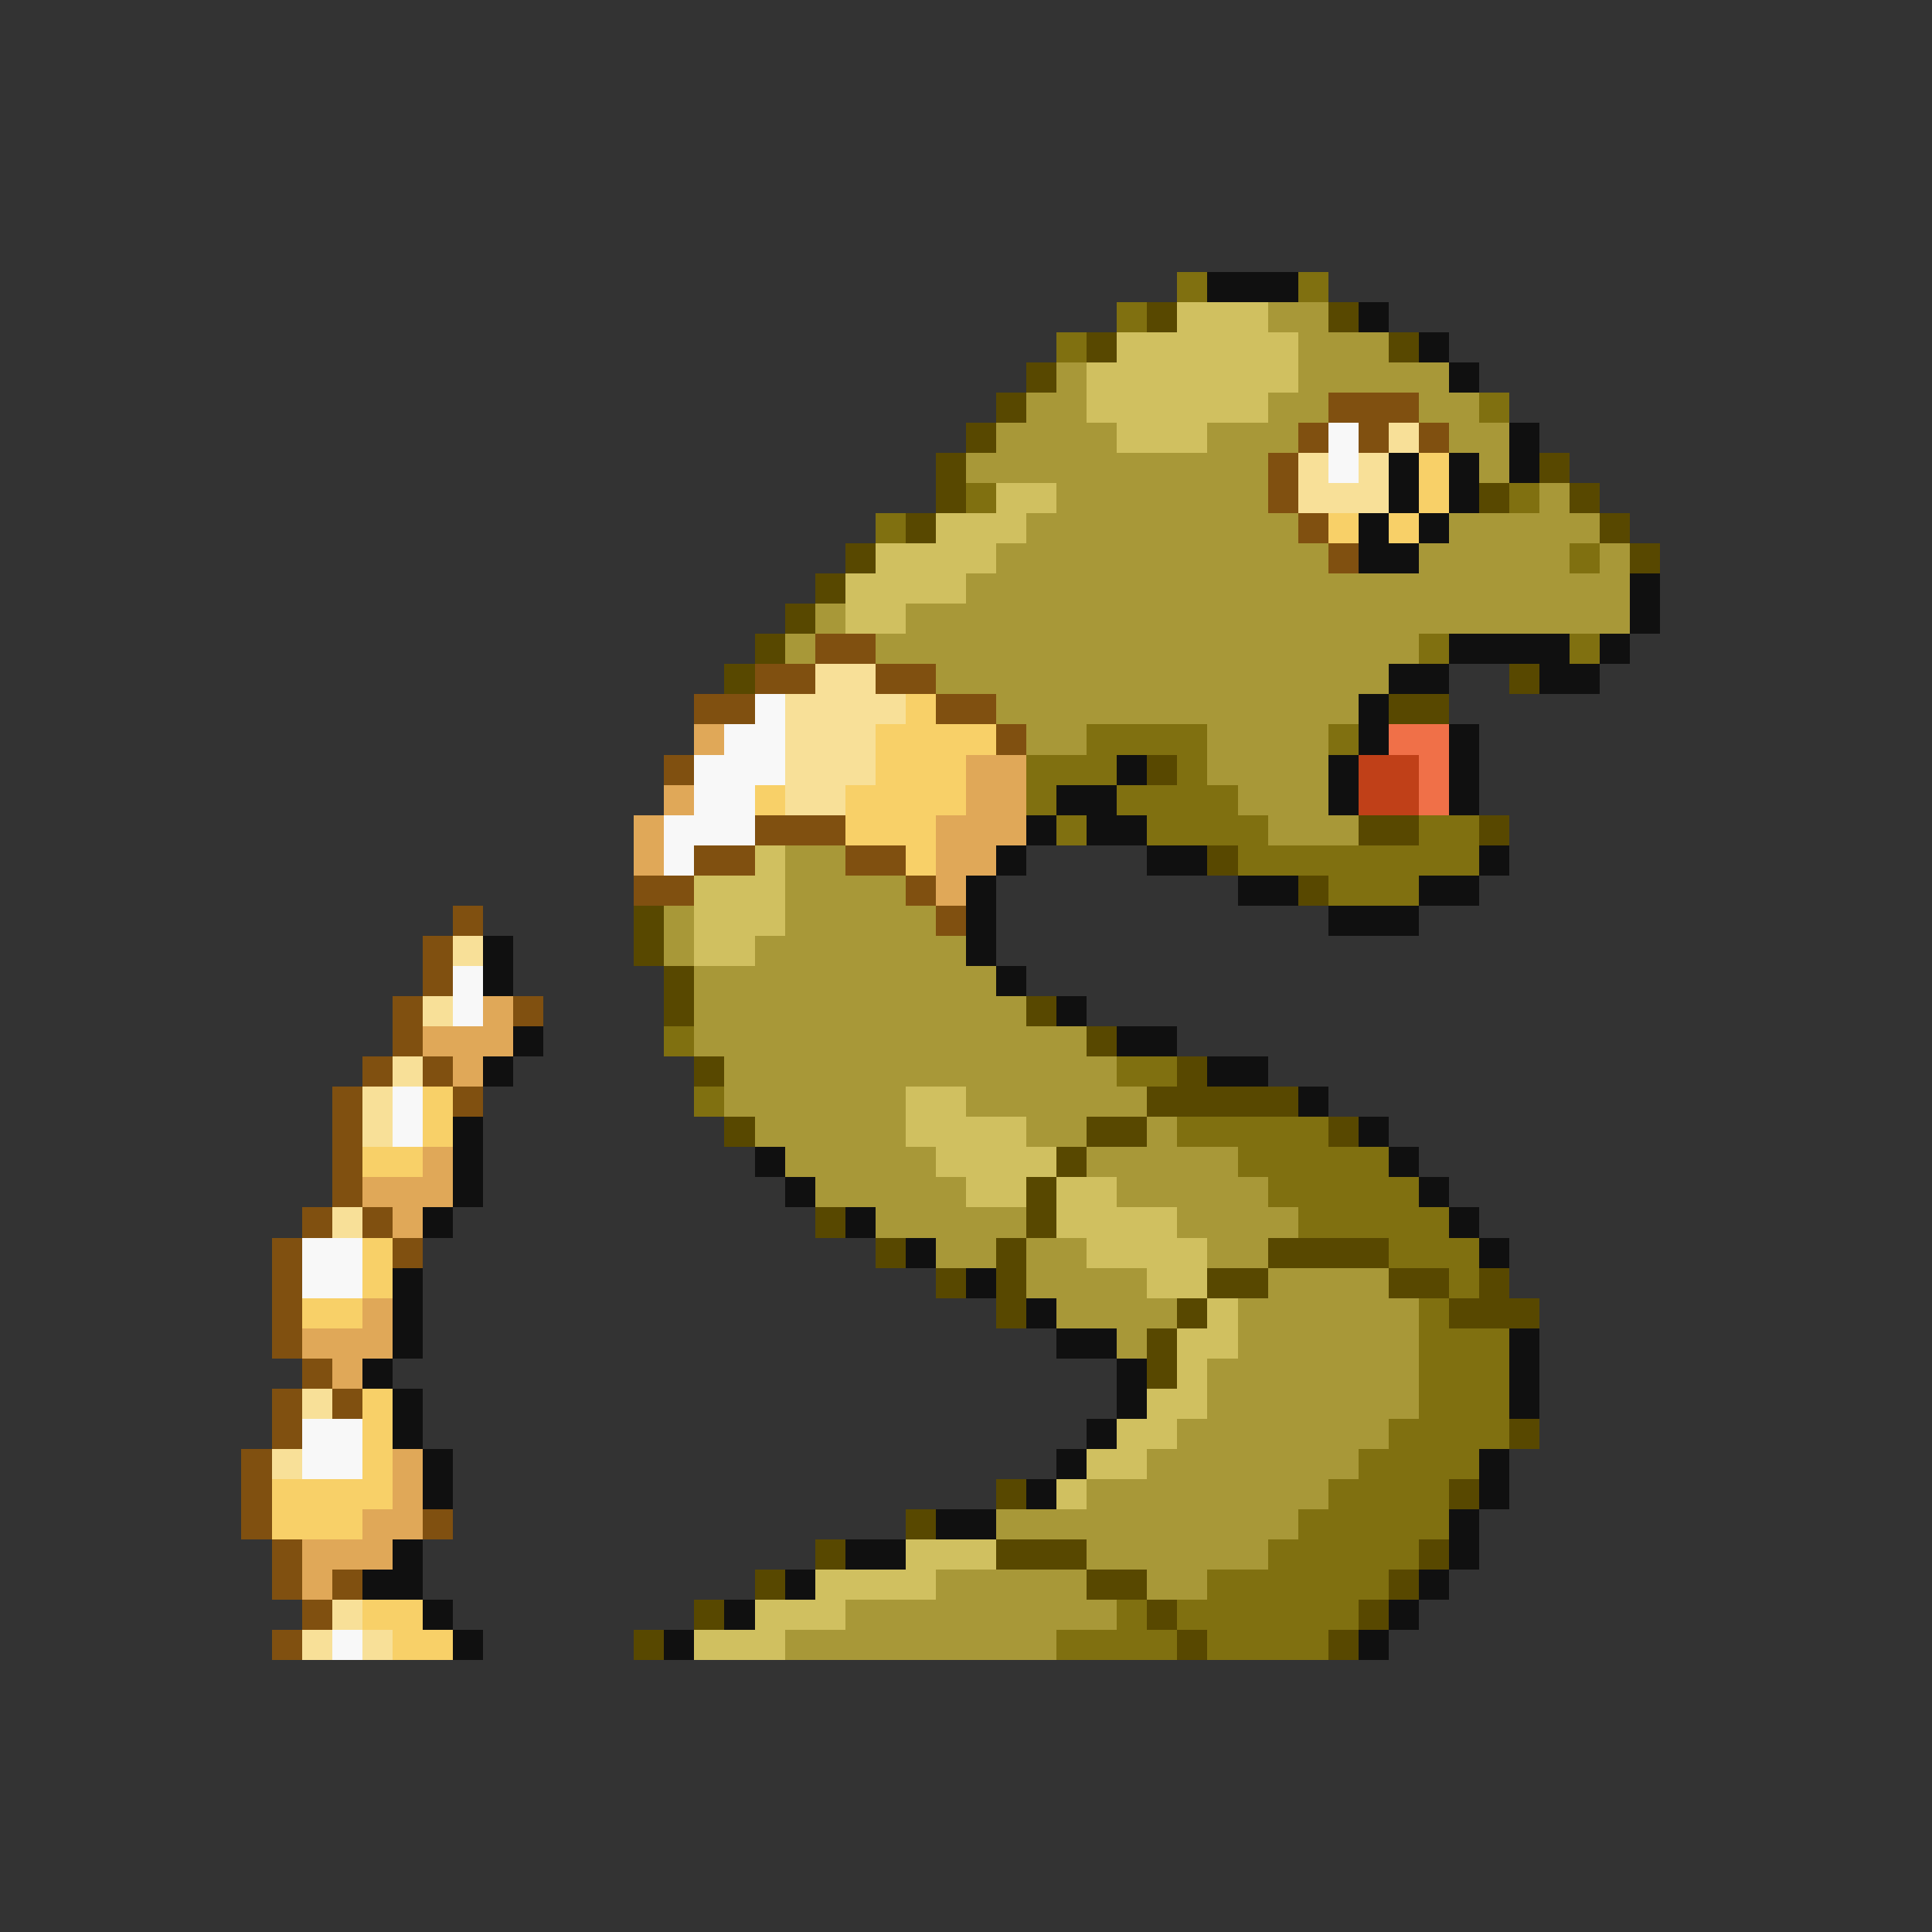 <svg xmlns="http://www.w3.org/2000/svg" viewBox="0 -0.5 64 64" shape-rendering="crispEdges">
<rect x="0" y="-0.5" width="64" height="64" fill="#333333" stroke="none"/>
<path stroke="#807010" d="M39 9h1M43 9h1M37 10h1M35 11h1M49 13h1M32 16h1M50 16h1M29 17h1M52 18h1M47 21h1M52 21h1M36 24h4M44 24h1M34 25h3M39 25h1M34 26h1M37 26h4M35 27h1M38 27h4M47 27h2M41 28h8M44 29h3M22 34h1M37 35h2M23 36h1M39 37h5M41 38h5M42 39h5M43 40h5M46 41h3M48 42h1M47 43h1M47 44h3M47 45h3M47 46h3M46 47h4M45 48h4M44 49h4M43 50h5M42 51h5M40 52h6M37 53h1M39 53h6M35 54h4M40 54h4" />
<path stroke="#101010" d="M40 9h3M45 10h1M47 11h1M48 12h1M50 14h1M46 15h1M48 15h1M50 15h1M46 16h1M48 16h1M45 17h1M47 17h1M45 18h2M54 19h1M54 20h1M48 21h4M53 21h1M46 22h2M51 22h2M45 23h1M45 24h1M48 24h1M37 25h1M44 25h1M48 25h1M35 26h2M44 26h1M48 26h1M34 27h1M36 27h2M33 28h1M38 28h2M49 28h1M32 29h1M41 29h2M47 29h2M32 30h1M44 30h3M16 31h1M32 31h1M16 32h1M33 32h1M35 33h1M17 34h1M37 34h2M16 35h1M40 35h2M43 36h1M15 37h1M45 37h1M15 38h1M25 38h1M46 38h1M15 39h1M26 39h1M47 39h1M14 40h1M28 40h1M48 40h1M30 41h1M49 41h1M13 42h1M32 42h1M13 43h1M34 43h1M13 44h1M35 44h2M50 44h1M12 45h1M37 45h1M50 45h1M13 46h1M37 46h1M50 46h1M13 47h1M36 47h1M14 48h1M35 48h1M49 48h1M14 49h1M34 49h1M49 49h1M31 50h2M48 50h1M13 51h1M28 51h2M48 51h1M12 52h2M26 52h1M47 52h1M14 53h1M24 53h1M46 53h1M15 54h1M22 54h1M45 54h1" />
<path stroke="#584800" d="M38 10h1M44 10h1M36 11h1M46 11h1M34 12h1M33 13h1M32 14h1M31 15h1M51 15h1M31 16h1M49 16h1M52 16h1M30 17h1M53 17h1M28 18h1M54 18h1M27 19h1M26 20h1M25 21h1M24 22h1M50 22h1M46 23h2M38 25h1M45 27h2M49 27h1M40 28h1M43 29h1M21 30h1M21 31h1M22 32h1M22 33h1M34 33h1M36 34h1M23 35h1M39 35h1M38 36h5M24 37h1M36 37h2M44 37h1M35 38h1M34 39h1M27 40h1M34 40h1M29 41h1M33 41h1M42 41h4M31 42h1M33 42h1M40 42h2M46 42h2M49 42h1M33 43h1M39 43h1M48 43h3M38 44h1M38 45h1M50 47h1M33 49h1M48 49h1M30 50h1M27 51h1M33 51h3M47 51h1M25 52h1M36 52h2M46 52h1M23 53h1M38 53h1M45 53h1M21 54h1M39 54h1M44 54h1" />
<path stroke="#d0c060" d="M39 10h3M37 11h6M36 12h7M36 13h6M37 14h3M33 16h2M31 17h3M29 18h4M28 19h4M28 20h2M25 28h1M23 29h3M23 30h3M23 31h2M30 36h2M30 37h4M31 38h4M32 39h2M35 39h2M35 40h4M36 41h4M38 42h2M40 43h1M39 44h2M39 45h1M38 46h2M37 47h2M36 48h2M35 49h1M30 51h3M27 52h4M25 53h3M23 54h3" />
<path stroke="#a89838" d="M42 10h2M43 11h3M35 12h1M43 12h5M34 13h2M42 13h2M47 13h2M33 14h4M40 14h3M48 14h2M32 15h10M49 15h1M35 16h7M51 16h1M34 17h9M48 17h5M33 18h11M47 18h5M53 18h1M32 19h22M27 20h1M30 20h24M26 21h1M29 21h18M31 22h15M33 23h12M34 24h2M40 24h4M40 25h4M41 26h3M42 27h3M26 28h2M26 29h4M22 30h1M26 30h5M22 31h1M25 31h7M23 32h10M23 33h11M23 34h13M24 35h13M24 36h6M32 36h6M25 37h5M34 37h2M38 37h1M26 38h5M36 38h5M27 39h5M37 39h5M29 40h5M39 40h4M31 41h2M34 41h2M40 41h2M34 42h4M42 42h4M35 43h4M41 43h6M37 44h1M41 44h6M40 45h7M40 46h7M39 47h7M38 48h7M36 49h8M33 50h10M36 51h6M31 52h5M38 52h2M28 53h9M26 54h9" />
<path stroke="#805010" d="M44 13h3M43 14h1M45 14h1M47 14h1M42 15h1M42 16h1M43 17h1M44 18h1M27 21h2M25 22h2M29 22h2M23 23h2M31 23h2M33 24h1M22 25h1M25 27h3M23 28h2M28 28h2M21 29h2M30 29h1M15 30h1M31 30h1M14 31h1M14 32h1M13 33h1M17 33h1M13 34h1M12 35h1M14 35h1M11 36h1M15 36h1M11 37h1M11 38h1M11 39h1M10 40h1M12 40h1M9 41h1M13 41h1M9 42h1M9 43h1M9 44h1M10 45h1M9 46h1M11 46h1M9 47h1M8 48h1M8 49h1M8 50h1M14 50h1M9 51h1M9 52h1M11 52h1M10 53h1M9 54h1" />
<path stroke="#f8f8f8" d="M44 14h1M44 15h1M25 23h1M24 24h2M23 25h3M23 26h2M22 27h3M22 28h1M15 32h1M15 33h1M13 36h1M13 37h1M10 41h2M10 42h2M10 47h2M10 48h2M11 54h1" />
<path stroke="#f8e098" d="M46 14h1M43 15h1M45 15h1M43 16h3M27 22h2M26 23h4M26 24h3M26 25h3M26 26h2M15 31h1M14 33h1M13 35h1M12 36h1M12 37h1M11 40h1M10 46h1M9 48h1M11 53h1M10 54h1M12 54h1" />
<path stroke="#f8d068" d="M47 15h1M47 16h1M44 17h1M46 17h1M30 23h1M29 24h4M29 25h3M25 26h1M28 26h4M28 27h3M30 28h1M14 36h1M14 37h1M12 38h2M12 41h1M12 42h1M10 43h2M12 46h1M12 47h1M12 48h1M9 49h4M9 50h3M12 53h2M13 54h2" />
<path stroke="#e0a858" d="M23 24h1M32 25h2M22 26h1M32 26h2M21 27h1M31 27h3M21 28h1M31 28h2M31 29h1M16 33h1M14 34h3M15 35h1M14 38h1M12 39h3M13 40h1M12 43h1M10 44h3M11 45h1M13 48h1M13 49h1M12 50h2M10 51h3M10 52h1" />
<path stroke="#f07048" d="M46 24h2M47 25h1M47 26h1" />
<path stroke="#c04018" d="M45 25h2M45 26h2" />
</svg>